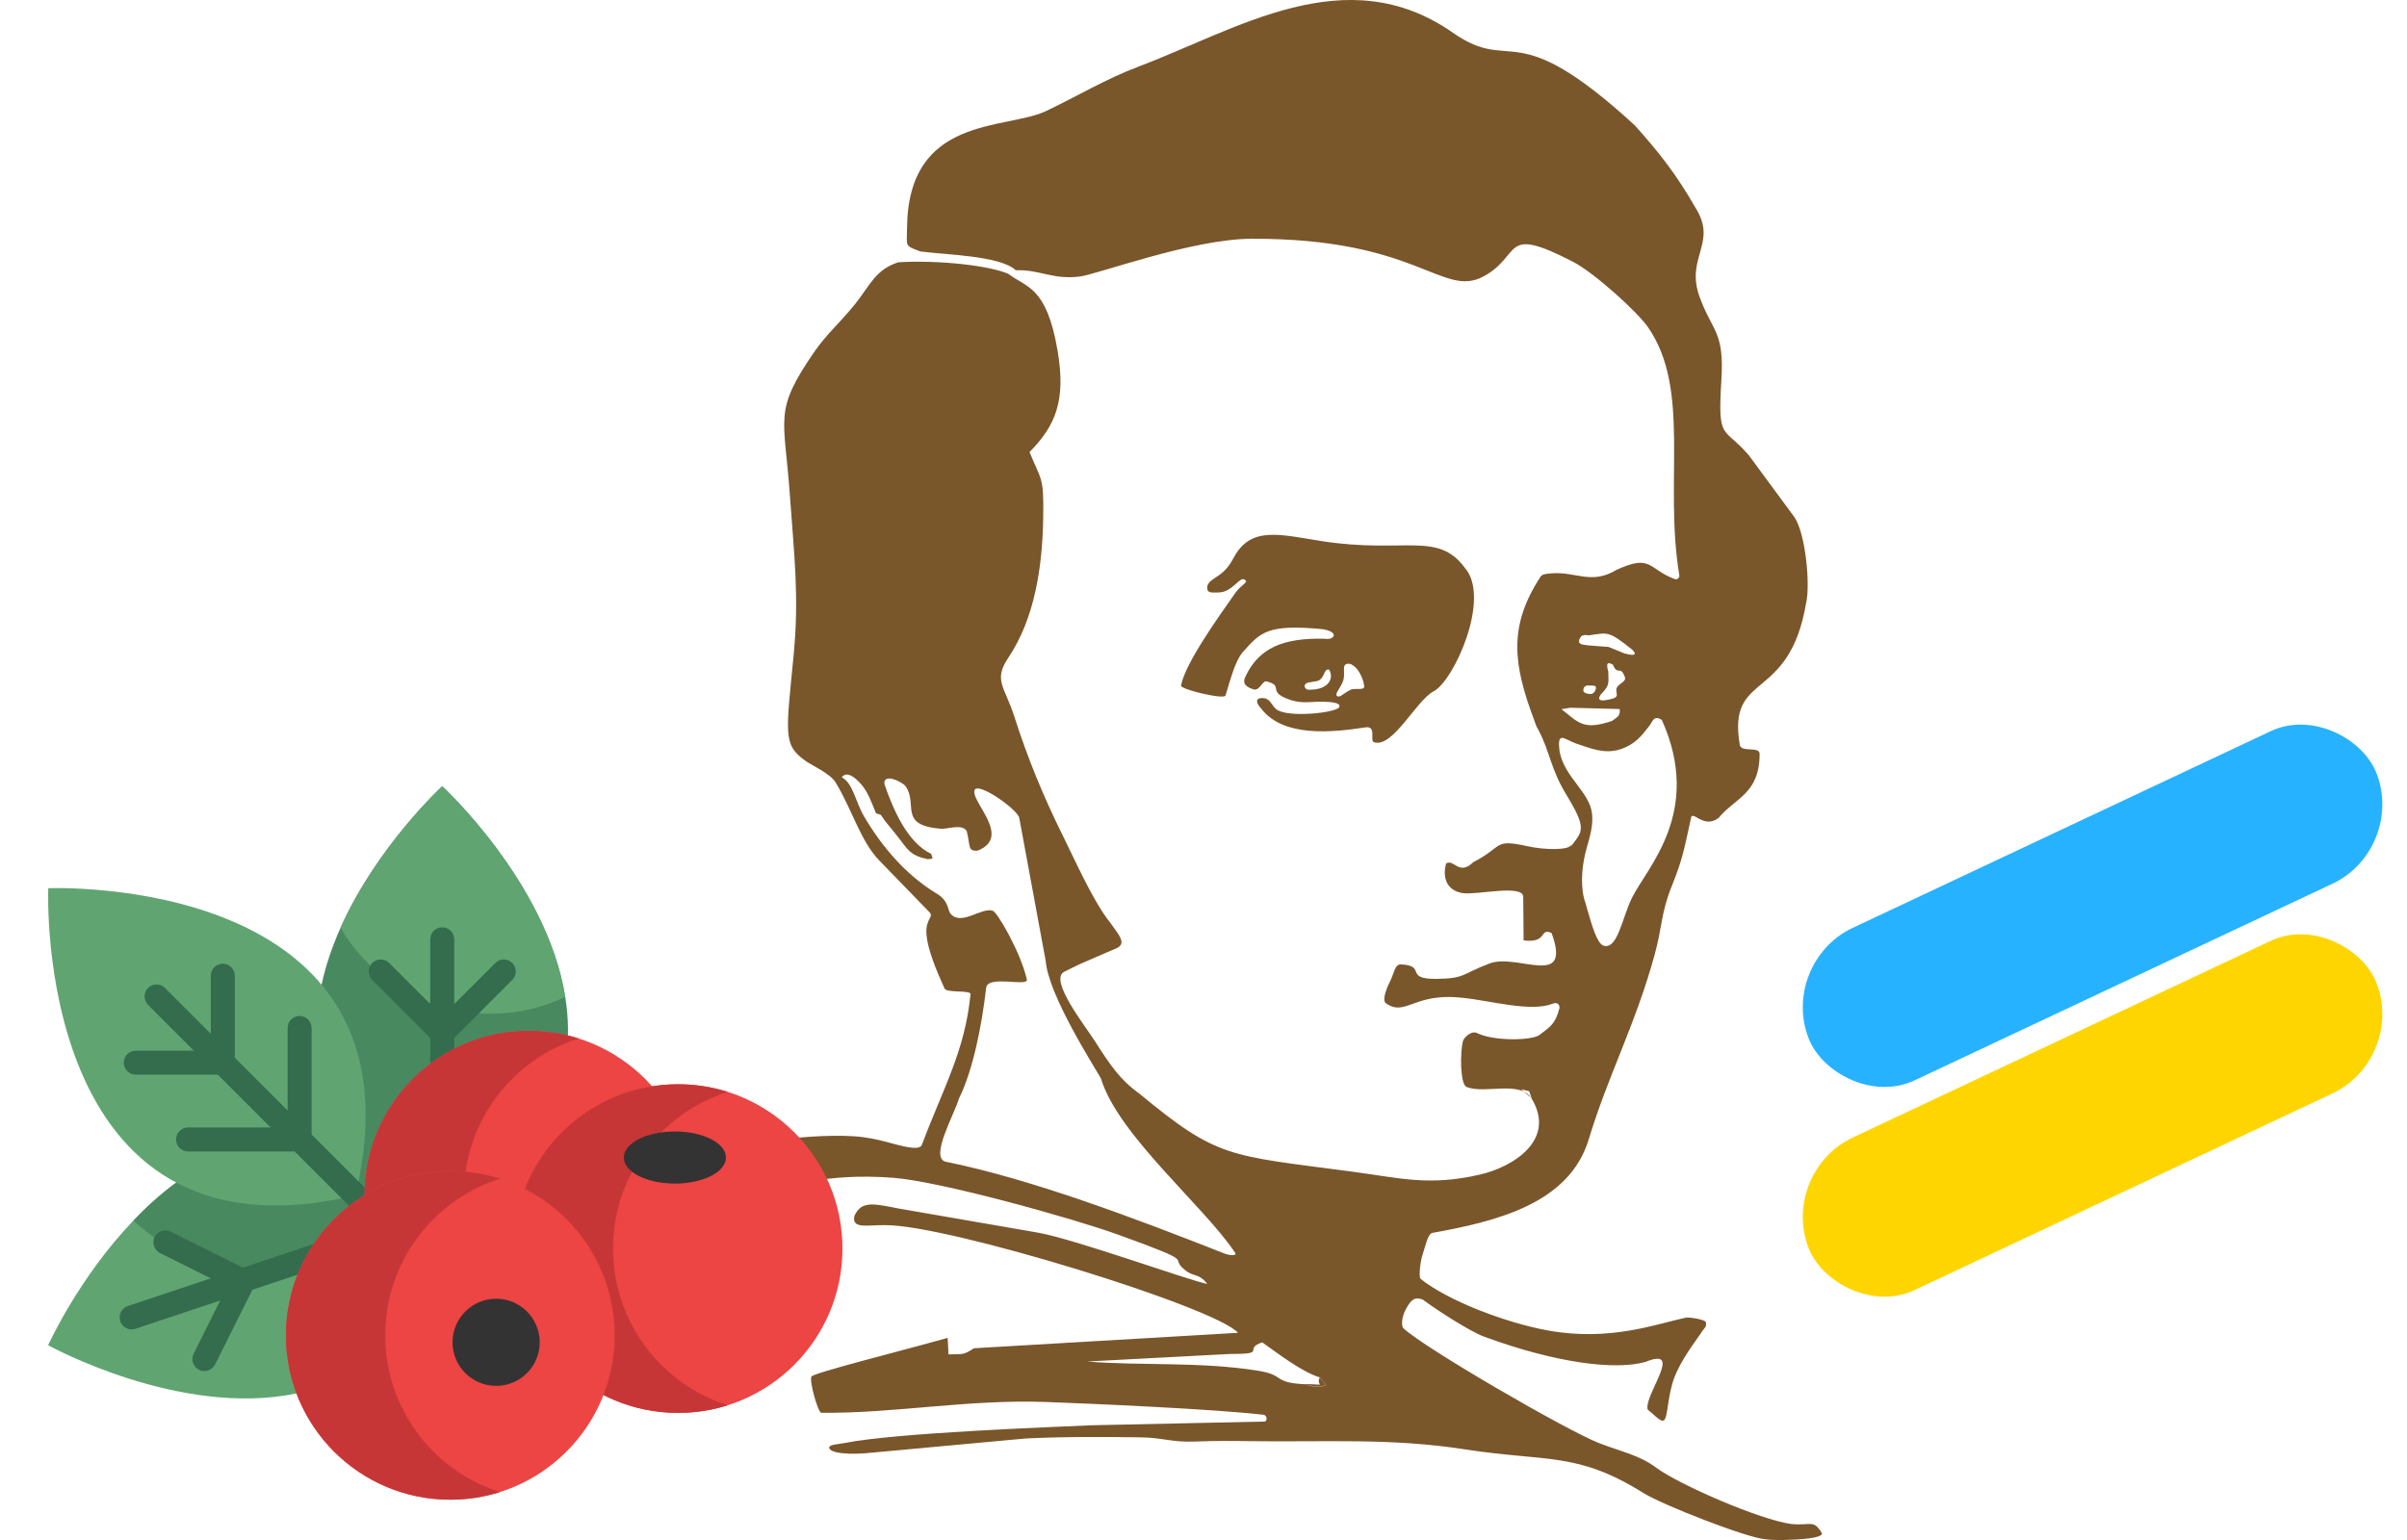 <svg width="100" height="64" viewBox="0 0 100 64" fill="none" xmlns="http://www.w3.org/2000/svg">
<path fill-rule="evenodd" clip-rule="evenodd" d="M65.849 35.519C65.975 34.973 66.215 34.407 66.14 33.806C66.035 32.914 65.028 32.328 64.802 31.276C64.662 30.314 64.988 30.735 65.494 30.905C66.11 31.11 66.666 31.346 67.312 31.141C67.913 30.95 68.204 30.579 68.505 30.189C68.665 29.983 68.705 29.703 69.041 29.918C70.759 33.741 68.424 36.05 67.803 37.308C67.382 38.16 67.207 39.492 66.606 39.297C66.335 39.167 66.14 38.475 65.909 37.669C65.894 37.619 65.879 37.569 65.869 37.523C65.654 36.952 65.709 36.116 65.849 35.519ZM65.263 35.134C65.128 35.334 64.176 35.324 63.47 35.169C62.017 34.853 62.493 35.169 61.21 35.83C60.609 36.416 60.408 35.68 60.078 35.885C59.897 36.572 60.188 37.032 60.779 37.118C61.375 37.203 63.309 36.727 63.284 37.288L63.299 39.081C64.326 39.212 63.935 38.535 64.462 38.776C65.313 41.116 63.049 39.603 61.891 40.038C60.719 40.479 60.879 40.67 59.667 40.68C58.309 40.69 59.296 40.124 58.184 40.078C57.944 40.084 57.918 40.454 57.748 40.79C57.558 41.166 57.437 41.562 57.568 41.687C58.389 42.278 58.735 41.236 60.749 41.466C61.921 41.582 63.615 42.078 64.512 41.707C64.777 41.617 64.802 41.847 64.787 41.902C64.617 42.548 64.421 42.659 63.961 43.009C63.645 43.25 62.052 43.275 61.37 42.934C61.12 42.809 60.824 43.13 60.784 43.25C60.649 43.721 60.664 45.119 60.94 45.174C61.676 45.479 63.169 44.878 63.635 45.66C64.662 47.368 62.878 48.495 61.476 48.816C59.361 49.302 58.164 48.956 56.17 48.691C51.005 48.005 50.599 48.15 47.317 45.434C46.535 44.873 46.12 44.262 45.483 43.26C45.113 42.674 43.554 40.71 44.216 40.384L44.822 40.084L46.42 39.392C46.676 39.247 46.641 39.062 46.36 38.671C46.295 38.571 46.075 38.28 45.984 38.16C45.343 37.283 44.632 35.69 44.146 34.708C43.359 33.125 42.688 31.496 42.152 29.813C41.731 28.495 41.255 28.285 41.901 27.318C42.978 25.705 43.299 23.605 43.339 21.606C43.374 19.773 43.269 20.013 42.773 18.786C43.85 17.694 44.291 16.651 43.94 14.587C43.484 11.877 42.628 11.952 41.901 11.386C41.165 11.05 39.045 10.795 37.322 10.9C36.365 11.206 36.15 11.857 35.528 12.633C34.892 13.425 34.346 13.871 33.82 14.637C32.127 17.102 32.583 17.298 32.813 20.544C32.988 23.019 33.209 24.758 32.973 27.213C32.653 30.539 32.527 30.95 33.459 31.616C33.755 31.827 34.541 32.168 34.737 32.553C35.398 33.646 35.764 34.973 36.525 35.755L38.6 37.894C38.83 38.12 38.444 38.155 38.489 38.816C38.529 39.412 38.87 40.264 39.241 41.081C39.346 41.286 40.403 41.121 40.318 41.341C40.083 43.696 39.196 45.189 38.299 47.579C38.214 47.784 37.763 47.709 37.132 47.538C36.696 47.418 36.335 47.323 35.854 47.258C34.822 47.123 33.224 47.263 32.918 47.313C32.612 47.348 31.601 49.307 32.026 49.307C32.793 49.392 34.186 48.726 37.102 48.946C39.075 49.097 44.572 50.63 46.455 51.311C49.932 52.569 48.479 52.178 49.241 52.789C49.607 53.085 49.797 52.894 50.158 53.36C49.291 53.18 44.742 51.526 43.149 51.231L37.307 50.219C36.24 50.004 35.784 49.913 35.498 50.529C35.368 51.096 36.065 50.9 36.766 50.915C39.316 50.88 50.483 54.312 51.435 55.389L40.463 56.031C40.017 56.321 40.038 56.266 39.406 56.286L39.371 55.6C37.432 56.146 33.78 57.058 33.71 57.208C33.615 57.398 33.985 58.711 34.121 58.711C37.112 58.751 40.198 58.145 43.474 58.265C45.298 58.33 50.523 58.561 52.492 58.796C52.638 58.811 52.658 59.027 52.558 59.077L45.348 59.232C43.725 59.307 37.242 59.538 35.062 59.974C34.777 60.029 34.486 60.024 34.446 60.154C34.466 60.409 35.308 60.469 36.235 60.369L42.593 59.783C44.136 59.703 45.809 59.713 47.362 59.733C48.299 59.743 48.68 59.949 49.662 59.908C50.443 59.878 51.18 59.878 51.961 59.893C55.138 59.933 57.783 59.758 60.834 60.229C64.296 60.765 65.519 60.324 68.269 62.043C69.071 62.544 72.573 63.911 73.334 63.967C73.665 64.022 74.522 64.007 75.118 63.937C75.469 63.896 75.734 63.816 75.689 63.711C75.328 63.13 75.263 63.415 74.422 63.335C73.129 63.165 69.757 61.702 68.795 60.986C68.114 60.474 67.337 60.324 66.436 59.974C65.123 59.468 59.151 56.006 58.304 55.199C58.229 55.129 58.204 54.803 58.399 54.422C58.67 53.896 58.86 53.921 59.111 54.011C59.672 54.427 61.055 55.329 61.671 55.555C64.682 56.657 67.102 56.947 68.354 56.602C70.003 55.925 68.279 57.989 68.455 58.581C68.66 58.736 68.941 59.047 69.076 59.042C69.291 59.042 69.241 58.335 69.477 57.504C69.672 56.812 70.168 56.101 70.674 55.394C70.739 55.244 70.935 55.164 70.869 54.943C70.819 54.838 70.233 54.738 70.043 54.758C68.79 55.029 66.881 55.755 64.321 55.294C62.568 54.978 60.148 54.057 59.016 53.145C58.93 53.02 59.021 52.363 59.101 52.143C59.216 51.797 59.311 51.316 59.487 51.241C62.172 50.76 65.198 50.023 66.005 47.348C66.806 44.693 67.949 42.579 68.745 39.668C69.066 38.495 69.001 37.949 69.462 36.807C69.922 35.66 69.973 35.259 70.248 34.026C70.288 33.596 70.759 34.482 71.4 33.991C72.097 33.15 73.099 32.994 73.104 31.336C73.114 31 72.357 31.281 72.282 30.965C71.746 27.839 74.331 29.267 75.038 25.048C75.213 24.307 75.018 22.157 74.542 21.481L72.668 18.936C71.601 17.678 71.355 18.39 71.516 15.785C71.641 13.766 71.145 13.801 70.614 12.348C70.003 10.68 71.38 10.108 70.434 8.625C69.662 7.273 68.951 6.361 67.918 5.208C62.823 0.534 62.873 3.119 60.363 1.361C55.914 -1.746 51.395 1.225 47.272 2.779C45.924 3.29 44.742 4.006 43.454 4.617C41.781 5.409 37.718 4.778 37.683 9.487C37.678 10.259 37.572 10.198 38.234 10.449C39.261 10.589 41.55 10.619 42.202 11.231C43.199 11.195 43.74 11.636 44.867 11.491C45.604 11.396 49.517 9.938 51.966 9.923C58.92 9.888 59.922 12.408 61.636 11.486C63.264 10.604 62.347 9.327 65.353 10.88C66.23 11.331 68.029 12.964 68.465 13.595C70.273 16.201 69.116 20.003 69.772 23.931C69.767 24.016 69.672 24.101 69.582 24.066C68.475 23.66 68.625 22.999 67.142 23.691C66.125 24.307 65.454 23.751 64.477 23.826C64.346 23.836 64.071 23.846 64.006 23.961C62.648 26.04 62.868 27.619 63.75 29.958C63.89 30.334 63.765 30.048 63.916 30.339C64.406 31.266 64.406 31.932 65.088 33.049C65.939 34.447 65.739 34.547 65.293 35.139L65.263 35.134ZM34.967 32.318C34.972 32.318 35.158 31.887 35.784 32.599C36.065 32.919 36.23 33.4 36.395 33.801C36.701 33.891 36.52 33.811 36.841 34.207C37.077 34.492 37.142 34.568 37.322 34.803C37.713 35.299 37.803 35.549 38.534 35.705C38.805 35.67 38.76 35.745 38.685 35.484C37.713 35.023 37.122 33.686 36.746 32.593C36.676 32.102 37.487 32.488 37.623 32.674C38.154 33.425 37.297 34.297 39.091 34.442C39.366 34.462 39.977 34.222 40.163 34.537C40.323 35.159 40.188 35.389 40.624 35.349C42.102 34.753 40.203 33.215 40.513 32.794C40.794 32.584 42.302 33.676 42.347 33.996L43.444 39.933C43.554 41.356 45.468 44.332 45.739 44.818C46.445 47.163 50.017 50.119 51.3 52.043C51.44 52.213 51.055 52.168 50.879 52.098C47.207 50.65 42.848 48.996 39.271 48.275C38.635 48.08 39.637 46.336 39.842 45.65C40.423 44.482 40.794 42.604 40.974 41.025C41.095 40.524 42.673 41.015 42.663 40.715C42.412 39.583 41.4 37.839 41.235 37.849C40.789 37.689 39.897 38.525 39.471 37.944C39.371 37.809 39.416 37.418 38.885 37.118C37.623 36.346 36.636 35.184 35.899 33.931C35.538 33.315 35.443 32.553 34.972 32.303L34.967 32.318ZM54.832 57.243L55.093 57.564C54.892 57.619 54.917 57.654 54.727 57.634C54.186 57.574 54.336 57.554 54.251 57.529C52.838 57.464 53.424 57.153 52.282 56.968C49.877 56.577 47.412 56.767 45.163 56.582L51.065 56.271C52.733 56.271 51.596 56.086 52.437 55.785C53.059 56.221 54.076 57.013 54.832 57.243ZM67.483 27.153L66.831 26.887L66 26.822C65.854 26.792 65.514 26.817 65.619 26.566C65.714 26.331 65.869 26.401 66.02 26.401C66.791 26.301 66.801 26.191 67.778 26.972C67.893 27.067 68.134 27.333 67.478 27.153H67.483ZM67.292 29.467C67.317 29.753 67.212 29.788 66.967 29.963C65.779 30.364 65.579 30.028 64.872 29.472L65.248 29.412L67.292 29.467ZM67.047 29.021C66.927 29.051 66.235 29.267 66.496 28.876C66.856 28.48 66.836 28.47 66.816 27.909C66.681 27.438 66.886 27.563 67.007 27.619C67.217 28.119 67.307 27.608 67.508 28.14C67.583 28.365 67.147 28.42 67.152 28.671C67.137 28.786 67.257 28.946 67.047 29.016V29.021ZM55.534 28.911C55.453 28.811 55.734 28.545 55.814 28.25C55.899 27.924 55.724 27.608 55.999 27.583C56.22 27.563 56.566 27.894 56.676 28.49C56.721 28.726 56.295 28.575 56.11 28.666C55.819 28.806 55.639 29.036 55.539 28.911H55.534ZM54.371 28.666C54.246 28.671 54.126 28.505 54.261 28.405C54.366 28.33 54.702 28.34 54.812 28.265C55.048 28.119 54.998 27.779 55.218 27.829C55.459 28.24 55.123 28.691 54.371 28.661V28.666ZM51.726 24.101C51.886 24.197 51.551 24.312 51.325 24.637C50.654 25.599 49.246 27.543 49.066 28.49C49.02 28.646 50.879 29.091 50.914 28.901C51.085 28.38 51.29 27.493 51.636 27.097C52.377 26.266 52.663 25.935 54.927 26.145C55.679 26.256 55.418 26.616 55.063 26.546C53.299 26.496 52.297 26.937 51.741 28.119C51.601 28.415 51.766 28.555 52.102 28.656C52.317 28.701 52.472 28.285 52.603 28.315C53.389 28.495 52.583 28.751 53.62 29.091C54.116 29.257 54.542 29.147 54.962 29.162C55.203 29.172 55.704 29.177 55.644 29.377C55.574 29.622 53.48 29.848 53.019 29.472C52.818 29.307 52.773 28.991 52.417 29.011C52.177 29.011 52.147 29.187 52.412 29.467C53.339 30.65 55.353 30.439 56.726 30.229C57.207 30.154 56.896 30.78 57.082 30.845C57.863 31.105 58.835 29.107 59.567 28.726C60.393 28.3 61.956 24.873 60.864 23.605C59.722 22.057 58.354 23.024 54.912 22.488C53.194 22.218 51.986 21.857 51.28 23.134C51.205 23.245 51.08 23.58 50.679 23.881C50.423 24.071 50.153 24.177 50.153 24.417C50.153 24.637 50.283 24.633 50.619 24.622C51.225 24.613 51.495 23.936 51.716 24.091L51.726 24.101ZM31.135 53.11C31.425 52.764 31.746 52.353 32.202 51.882C32.743 51.326 33.409 50.71 33.194 50.444C32.462 50.204 32.132 51.056 31.641 51.562C31.355 51.852 30.809 52.378 30.588 52.704C30.333 52.839 30.168 52.769 30.488 52.313C30.639 52.103 30.664 52.028 30.754 51.862C31.17 51.116 31.33 51.041 31.505 50.865C31.671 50.68 31.961 50.244 31.585 49.983C31.265 49.828 30.188 51.426 29.797 52.123C28.715 53.851 27.693 55.6 26.61 57.323C26.445 57.564 26.205 58.02 26.385 58.095C26.701 58.195 27.577 57.804 27.793 57.418C28.078 57.118 28.299 56.637 28.524 56.331L31.135 53.105V53.11ZM25.213 56.897C25.553 57.023 25.654 56.742 26.565 55.434L28.965 52.178C29.256 51.822 30.523 50.585 29.832 50.474C29.06 50.349 28.404 51.742 27.312 53.355L25.428 55.9C25.152 56.251 24.917 56.577 25.213 56.902V56.897ZM24.116 55.169C24.692 55.269 25.062 54.518 25.639 53.806C25.874 53.516 26.044 53.325 26.32 53.075C26.781 52.649 27.172 52.268 26.986 52.108C26.33 51.557 25.904 52.283 25.258 53.07C24.832 53.586 23.625 54.883 24.116 55.169ZM54.251 57.519C54.336 57.549 54.186 57.564 54.727 57.624C54.917 57.644 54.892 57.609 55.093 57.554L54.832 57.233C54.637 57.624 55.228 57.544 54.251 57.519ZM63.635 45.645L63.53 45.349L63.199 45.269L63.635 45.645ZM65.985 28.485C65.829 28.485 65.779 28.596 65.779 28.691C65.779 28.786 65.924 28.841 66.08 28.841C66.235 28.841 66.305 28.666 66.305 28.57C66.305 28.475 66.135 28.49 65.98 28.49L65.985 28.485Z" fill="#7A562B"/>
<rect width="26.036" height="6.843" rx="3.421" transform="matrix(0.905 -0.426 0.376 0.926 73.869 40.021)" fill="#27B2FF"/>
<rect width="26.036" height="6.843" rx="3.421" transform="matrix(0.905 -0.426 0.376 0.926 73.869 48.736)" fill="#FFD500"/>
<path d="M23.51 44.01L22.705 46.551L18.12 52.83L11.542 45.953L13.217 41.753C13.357 40.636 13.701 39.558 14.148 38.557C15.665 35.166 18.373 32.675 18.373 32.675C18.373 32.675 22.717 36.67 23.483 41.429C23.619 42.27 23.643 43.138 23.51 44.01Z" fill="#498960"/>
<path d="M23.483 41.429C22.542 41.878 21.489 42.13 20.376 42.13C17.721 42.13 15.4 40.695 14.148 38.557C15.665 35.166 18.373 32.675 18.373 32.675C18.373 32.675 22.717 36.67 23.483 41.429Z" fill="#60A571"/>
<path d="M18.373 45.361C18.098 45.361 17.875 45.138 17.875 44.862V39.035C17.875 38.76 18.098 38.537 18.373 38.537C18.648 38.537 18.872 38.76 18.872 39.035V44.862C18.872 45.138 18.648 45.361 18.373 45.361Z" fill="#336D4D"/>
<path d="M18.373 43.428C18.241 43.428 18.114 43.375 18.021 43.282L15.464 40.725C15.269 40.53 15.269 40.215 15.464 40.02C15.659 39.825 15.974 39.825 16.169 40.02L18.373 42.224L20.578 40.02C20.772 39.825 21.088 39.825 21.282 40.02C21.477 40.215 21.477 40.53 21.282 40.725L18.726 43.282C18.632 43.375 18.505 43.428 18.373 43.428Z" fill="#336D4D"/>
<path d="M17.698 53.803L12.317 57.909C7.456 58.924 2 55.907 2 55.907C2 55.907 3.25 53.118 5.543 50.723C6.08 50.162 6.673 49.623 7.321 49.146L11.144 43.76L15.066 49.77L17.698 53.803Z" fill="#60A571"/>
<path d="M15.066 49.771C15.022 50.597 14.891 51.49 14.661 52.456C10.308 53.492 7.436 52.516 5.543 50.723C6.08 50.162 6.673 49.623 7.321 49.146L11.144 43.76L15.066 49.771Z" fill="#498960"/>
<path d="M14.768 49.675C17.964 36.245 2.006 36.913 2.006 36.913C2.006 36.913 1.338 52.871 14.768 49.675Z" fill="#60A571"/>
<path d="M16.336 51.742C16.209 51.742 16.081 51.693 15.984 51.596L6.151 41.763C5.956 41.568 5.956 41.252 6.151 41.058C6.345 40.863 6.661 40.863 6.855 41.058L16.689 50.891C16.883 51.086 16.883 51.401 16.689 51.596C16.591 51.693 16.464 51.742 16.336 51.742Z" fill="#336D4D"/>
<path d="M9.257 44.662H5.641C5.366 44.662 5.142 44.439 5.142 44.164C5.142 43.889 5.366 43.665 5.641 43.665H8.758V40.548C8.758 40.273 8.981 40.05 9.257 40.05C9.532 40.05 9.755 40.273 9.755 40.548V44.164C9.755 44.439 9.532 44.662 9.257 44.662Z" fill="#336D4D"/>
<path d="M5.469 55.247C5.26 55.247 5.066 55.115 4.996 54.907C4.909 54.645 5.05 54.363 5.311 54.276L14.221 51.303C14.482 51.216 14.764 51.357 14.851 51.618C14.938 51.879 14.797 52.161 14.536 52.248L5.627 55.222C5.574 55.239 5.521 55.247 5.469 55.247Z" fill="#336D4D"/>
<path d="M8.49 56.979C8.415 56.979 8.339 56.962 8.268 56.926C8.022 56.803 7.922 56.504 8.045 56.258L9.438 53.469L6.649 52.075C6.403 51.953 6.303 51.653 6.426 51.407C6.549 51.161 6.848 51.061 7.095 51.184L10.329 52.8C10.447 52.859 10.537 52.962 10.579 53.088C10.621 53.213 10.611 53.35 10.552 53.468L8.936 56.703C8.849 56.878 8.673 56.979 8.49 56.979Z" fill="#336D4D"/>
<path d="M12.447 47.853H7.813C7.538 47.853 7.315 47.63 7.315 47.354C7.315 47.079 7.538 46.856 7.813 46.856H11.949V42.721C11.949 42.445 12.172 42.222 12.447 42.222C12.722 42.222 12.945 42.445 12.945 42.721V47.354C12.945 47.63 12.722 47.853 12.447 47.853Z" fill="#336D4D"/>
<path d="M21.975 56.497C25.747 56.497 28.804 53.44 28.804 49.668C28.804 45.897 25.747 42.839 21.975 42.839C18.204 42.839 15.146 45.897 15.146 49.668C15.146 53.44 18.204 56.497 21.975 56.497Z" fill="#ED4444"/>
<path d="M19.273 49.668C19.273 46.616 21.276 44.032 24.039 43.157C23.388 42.95 22.694 42.839 21.975 42.839C18.203 42.839 15.146 45.897 15.146 49.668C15.146 53.44 18.203 56.497 21.975 56.497C22.694 56.497 23.387 56.386 24.039 56.179C21.276 55.304 19.273 52.72 19.273 49.668Z" fill="#C73636"/>
<path d="M28.171 58.718C31.942 58.718 35 55.66 35 51.889C35 48.117 31.942 45.06 28.171 45.06C24.399 45.06 21.342 48.117 21.342 51.889C21.342 55.66 24.399 58.718 28.171 58.718Z" fill="#ED4444"/>
<path d="M25.47 51.889C25.47 48.837 27.472 46.253 30.235 45.378C29.584 45.172 28.89 45.06 28.171 45.06C24.399 45.06 21.342 48.117 21.342 51.889C21.342 55.661 24.399 58.718 28.171 58.718C28.89 58.718 29.584 58.606 30.235 58.4C27.472 57.526 25.47 54.941 25.47 51.889Z" fill="#C73636"/>
<path d="M18.707 62.325C22.478 62.325 25.536 59.268 25.536 55.496C25.536 51.725 22.478 48.667 18.707 48.667C14.935 48.667 11.878 51.725 11.878 55.496C11.878 59.268 14.935 62.325 18.707 62.325Z" fill="#ED4444"/>
<path d="M16.005 55.496C16.005 52.444 18.008 49.86 20.771 48.985C20.119 48.779 19.426 48.667 18.707 48.667C14.935 48.667 11.878 51.725 11.878 55.496C11.878 59.268 14.935 62.325 18.707 62.325C19.426 62.325 20.119 62.214 20.771 62.008C18.008 61.133 16.005 58.549 16.005 55.496Z" fill="#C73636"/>
<path d="M20.612 57.594C21.612 57.594 22.422 56.784 22.422 55.784C22.422 54.783 21.612 53.973 20.612 53.973C19.612 53.973 18.801 54.783 18.801 55.784C18.801 56.784 19.612 57.594 20.612 57.594Z" fill="#333333"/>
<path d="M28.039 49.188C29.21 49.188 30.16 48.704 30.16 48.105C30.16 47.507 29.21 47.022 28.039 47.022C26.867 47.022 25.917 47.507 25.917 48.105C25.917 48.704 26.867 49.188 28.039 49.188Z" fill="#333333"/>
</svg>
